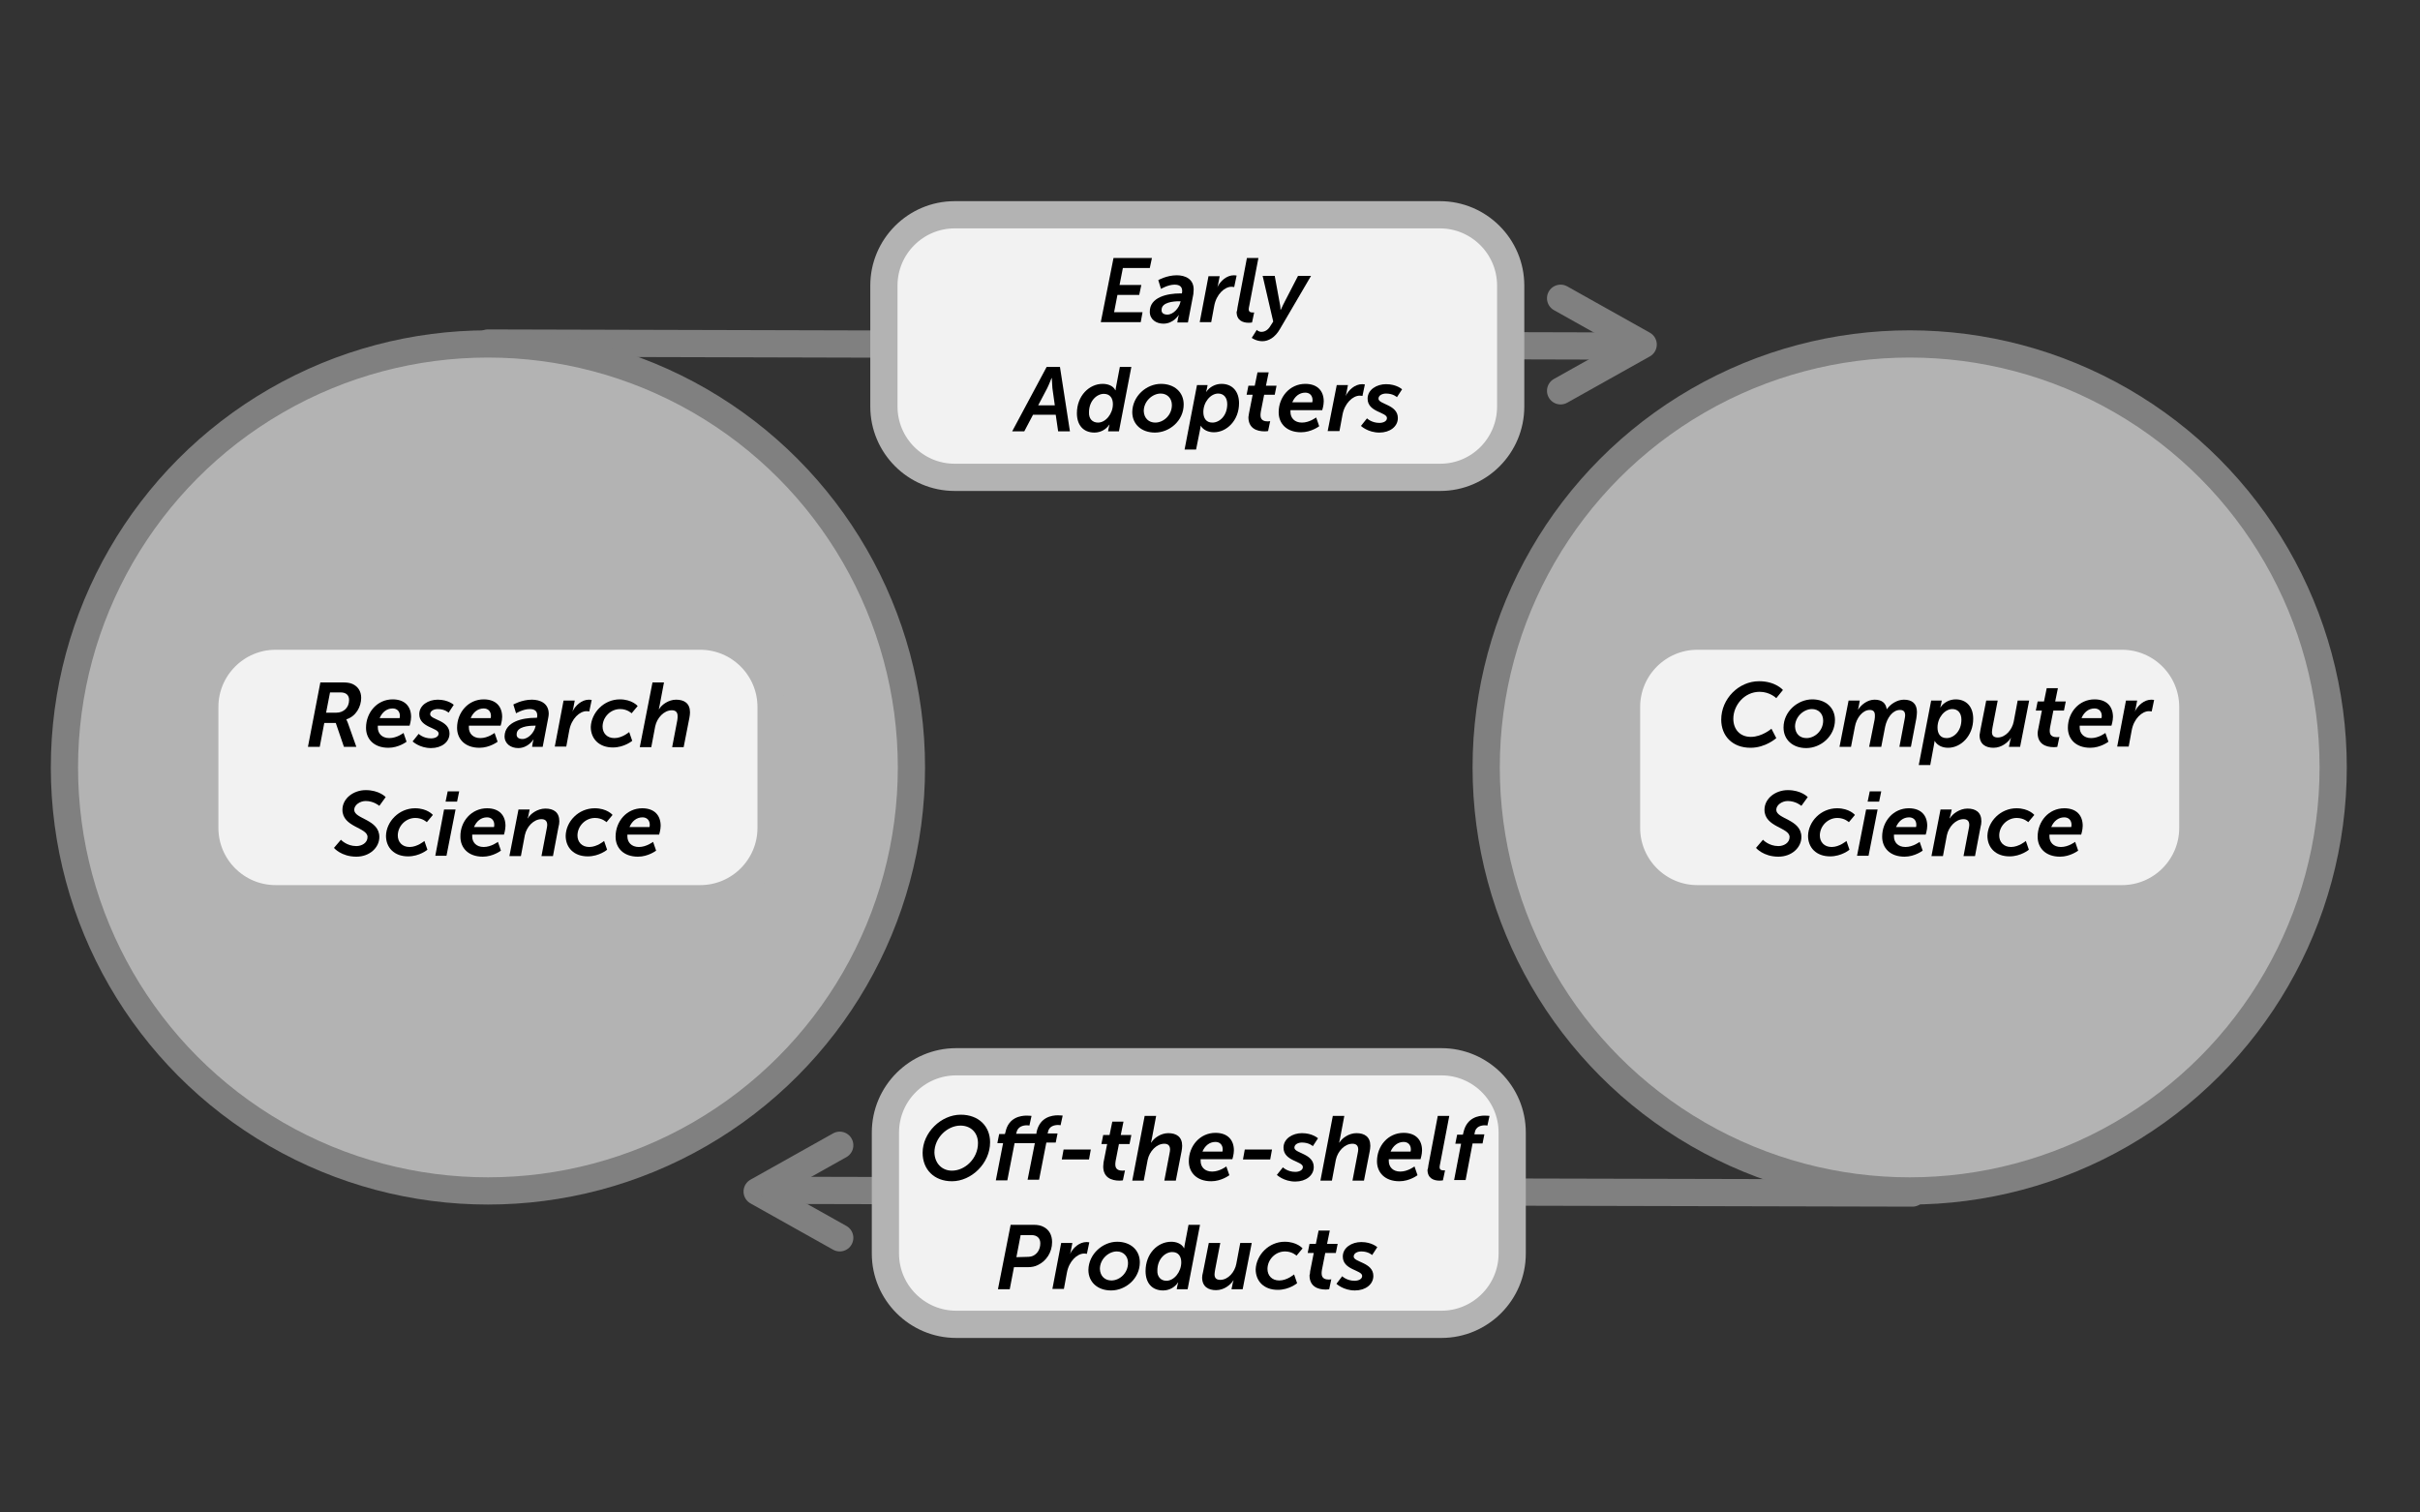 <?xml version="1.0" encoding="utf-8"?>
<!-- Generator: Adobe Illustrator 19.1.0, SVG Export Plug-In . SVG Version: 6.00 Build 0)  -->
<svg version="1.1" id="Layer_1" xmlns="http://www.w3.org/2000/svg" xmlns:xlink="http://www.w3.org/1999/xlink" x="0px" y="0px"
	 viewBox="120 231 800 500" style="enable-background:new 120 231 800 500;" xml:space="preserve">
<rect x="120" y="231" width="800" height="500" fill="#333333" stroke="none"/>
<style type="text/css">
	.st0{fill:none;stroke:#808080;stroke-width:9;stroke-linecap:round;stroke-linejoin:round;stroke-miterlimit:10;}
	.st1{fill:#B3B3B3;stroke:#808080;stroke-width:9;stroke-miterlimit:10;}
	.st2{fill:#F2F2F2;stroke:#B3B3B3;stroke-width:9;stroke-miterlimit:10;}
	.st3{enable-background:new    ;}
</style>
<g id="Now">
</g>
<g>
	<polyline class="st0" points="397.6,609.6 370.3,624.9 397.6,640.2 	"/>
	<line class="st0" x1="752.2" y1="625.4" x2="375.7" y2="624.5"/>
</g>
<g>
	<polyline class="st0" points="635.9,360.2 663.2,344.9 635.9,329.6 	"/>
	<line class="st0" x1="281.3" y1="344.4" x2="657.8" y2="345.4"/>
</g>
<circle class="st1" cx="281.3" cy="484.7" r="140"/>
<circle class="st1" cx="751.3" cy="484.7" r="140"/>
<g>
	<g>
		<path class="st2" d="M351.5,528.1H211.1c-12.9,0-23.4-10.5-23.4-23.4v-40c0-12.9,10.5-23.4,23.4-23.4h140.4
			c12.9,0,23.4,10.5,23.4,23.4v40C374.9,517.6,364.4,528.1,351.5,528.1z"/>
	</g>
	<g class="st3">
		<path d="M225.9,456.6h7.5c1.1,0,2.2,0.1,3.1,0.5c1.8,0.8,2.9,2.4,2.9,4.6c0,2.9-1.7,6.1-4.9,7.1v0.1c0,0,0.2,0.3,0.5,1.1l2.8,7.9
			h-4.1L231,470h-3.8l-1.5,7.9h-3.9L225.9,456.6z M231.2,466.6c2.3,0,4.2-1.6,4.2-4.2c0-1.6-1-2.5-2.8-2.5h-3.5l-1.3,6.7H231.2z"/>
		<path d="M249.8,462.2c4.1,0,6.1,2.4,6.1,5.8c0,1.3-0.5,2.9-0.5,2.9h-10.5c0,0.2,0,0.4,0,0.6c0,1.9,1.3,3.5,3.8,3.5
			s4.7-1.7,4.7-1.7l1,2.9c0,0-2.6,2-6,2c-4.8,0-7.4-2.9-7.4-6.6C241,466.5,244.7,462.2,249.8,462.2z M252.1,468.4
			c0,0,0.1-0.3,0.1-0.7c0-1.6-1-2.5-2.4-2.5c-2,0-3.5,1.3-4.3,3.2H252.1z"/>
		<path d="M258.4,473.6c0,0,1.5,1.5,4.1,1.5c1.2,0,2.5-0.5,2.5-1.6c0-2-6.4-1.9-6.4-6.4c0-3,3-4.8,6.1-4.8c3.5,0,5.3,1.7,5.3,1.7
			l-1.7,2.6c0,0-1.2-1.2-3.6-1.2c-1.1,0-2.5,0.5-2.5,1.7c0,1.9,6.4,1.9,6.4,6.4c0,2.8-2.6,4.8-6.1,4.8c-3.8,0-6.1-2.2-6.1-2.2
			L258.4,473.6z"/>
		<path d="M279.9,462.2c4.1,0,6.1,2.4,6.1,5.8c0,1.3-0.5,2.9-0.5,2.9H275c0,0.2,0,0.4,0,0.6c0,1.9,1.3,3.5,3.8,3.5s4.7-1.7,4.7-1.7
			l1,2.9c0,0-2.6,2-6,2c-4.8,0-7.4-2.9-7.4-6.6C271.1,466.5,274.8,462.2,279.9,462.2z M282.2,468.4c0,0,0.1-0.3,0.1-0.7
			c0-1.6-1-2.5-2.4-2.5c-2,0-3.5,1.3-4.3,3.2H282.2z"/>
		<path d="M296.9,468.3h0.6c0.1-0.4,0.1-0.6,0.1-0.8c0-1.3-0.7-2.1-2.5-2.1c-2.2,0-4.5,1.4-4.5,1.4l-0.9-2.9c0,0,2.8-1.6,6.1-1.6
			c2.8,0,5.6,1.2,5.6,4.7c0,0.4-0.1,1-0.2,1.5l-1.8,9.4h-3.5l0.2-1.3c0.1-0.6,0.3-1.1,0.3-1.1h-0.1c0,0-1.7,2.8-5,2.8
			c-2.4,0-4.5-1.4-4.5-3.9C286.9,469.5,292.9,468.3,296.9,468.3z M292.7,475.3c2,0,3.9-2.2,4.3-4.1l0.1-0.3h-0.6
			c-1.7,0-5.7,0.3-5.7,2.8C290.7,474.6,291.3,475.3,292.7,475.3z"/>
		<path d="M306.3,462.6h3.7l-0.5,2.6c-0.1,0.6-0.3,1.1-0.3,1.1l0,0c1-2.1,3.1-4,5.5-4c0.5,0,0.9,0.1,0.9,0.1l-0.8,3.8
			c0,0-0.4-0.1-0.9-0.1c-2.3,0-5,2.5-5.7,6.3l-1,5.4h-3.8L306.3,462.6z"/>
		<path d="M324.9,462.2c4.1,0,5.9,2.2,5.9,2.2l-2,2.4c0,0-1.4-1.4-3.8-1.4c-3.2,0-5.8,2.7-5.8,5.8c0,2.1,1.4,3.8,3.9,3.8
			c2.6,0,4.9-2,4.9-2l1,2.9c0,0-2.6,2.2-6.4,2.2c-4.6,0-7.3-2.9-7.3-6.8C315.5,466.6,319.6,462.2,324.9,462.2z"/>
		<path d="M335.7,456.6h3.8l-1.4,7.4c-0.2,0.8-0.3,1.4-0.3,1.4h0.1c0.8-1.4,3.1-3.1,5.6-3.1c2.7,0,4.6,1.2,4.6,4.2
			c0,0.6-0.1,1.2-0.2,1.8L346,478h-3.8l1.7-8.9c0.1-0.5,0.1-1,0.1-1.4c0-1.3-0.7-1.9-1.9-1.9c-2.6,0-4.9,2.5-5.5,5.3l-1.3,6.9h-3.8
			L335.7,456.6z"/>
	</g>
	<g class="st3">
		<path d="M232.7,508.6c0,0,1.9,2.1,5.1,2.1c1.7,0,3.7-1,3.7-3c0-3.2-8.3-3.2-8.3-9c0-3.8,3.7-6.5,7.7-6.5c4.5,0,6.6,2.3,6.6,2.3
			l-2.1,2.9c0,0-1.8-1.6-4.5-1.6c-1.9,0-3.8,1.3-3.8,2.9c0,3.1,8.3,3.1,8.3,9c0,3.5-3.2,6.5-7.6,6.5c-5,0-7.4-2.9-7.4-2.9
			L232.7,508.6z"/>
		<path d="M257.2,498.2c4.1,0,5.9,2.2,5.9,2.2l-2,2.4c0,0-1.4-1.4-3.8-1.4c-3.2,0-5.8,2.7-5.8,5.8c0,2.1,1.4,3.8,3.9,3.8
			c2.6,0,4.9-2,4.9-2l1,2.9c0,0-2.6,2.2-6.4,2.2c-4.6,0-7.3-2.9-7.3-6.8C247.7,502.6,251.9,498.2,257.2,498.2z"/>
		<path d="M266.8,498.6h3.8l-3,15.3h-3.7L266.8,498.6z M268,492.6h3.8l-0.7,3.4h-3.8L268,492.6z"/>
		<path d="M281,498.2c4.1,0,6.1,2.4,6.1,5.8c0,1.3-0.5,2.9-0.5,2.9h-10.5c0,0.2,0,0.4,0,0.6c0,1.9,1.3,3.5,3.8,3.5s4.7-1.7,4.7-1.7
			l1,2.9c0,0-2.6,2-6,2c-4.8,0-7.4-2.9-7.4-6.6C272.1,502.5,275.9,498.2,281,498.2z M283.3,504.4c0,0,0.1-0.3,0.1-0.7
			c0-1.6-1-2.5-2.4-2.5c-2,0-3.5,1.3-4.3,3.2H283.3z"/>
		<path d="M291.4,498.6h3.7l-0.3,1.4c-0.1,0.8-0.4,1.5-0.4,1.5h0.1c0.8-1.4,3.1-3.2,5.8-3.2c2.7,0,4.6,1.2,4.6,4.2
			c0,0.6-0.1,1.3-0.3,2l-1.8,9.5H299l1.7-8.9c0.1-0.5,0.2-1,0.2-1.4c0-1.3-0.7-1.9-1.9-1.9c-2.6,0-4.9,2.5-5.5,5.3l-1.3,6.9h-3.8
			L291.4,498.6z"/>
		<path d="M316.6,498.2c4.1,0,5.9,2.2,5.9,2.2l-2,2.4c0,0-1.4-1.4-3.8-1.4c-3.2,0-5.8,2.7-5.8,5.8c0,2.1,1.4,3.8,3.9,3.8
			c2.6,0,4.9-2,4.9-2l1,2.9c0,0-2.6,2.2-6.4,2.2c-4.6,0-7.3-2.9-7.3-6.8C307.1,502.6,311.2,498.2,316.6,498.2z"/>
		<path d="M332.3,498.2c4.1,0,6.1,2.4,6.1,5.8c0,1.3-0.5,2.9-0.5,2.9h-10.5c0,0.2,0,0.4,0,0.6c0,1.9,1.3,3.5,3.8,3.5
			s4.7-1.7,4.7-1.7l1,2.9c0,0-2.6,2-6,2c-4.8,0-7.4-2.9-7.4-6.6C323.5,502.5,327.2,498.2,332.3,498.2z M334.7,504.4
			c0,0,0.1-0.3,0.1-0.7c0-1.6-1-2.5-2.4-2.5c-2,0-3.5,1.3-4.3,3.2H334.7z"/>
	</g>
</g>
<g>
	<path class="st2" d="M596.1,388.8H435.6c-12.9,0-23.4-10.5-23.4-23.4v-40c0-12.9,10.5-23.4,23.4-23.4H596
		c12.9,0,23.4,10.5,23.4,23.4v40C619.4,378.3,609,388.8,596.1,388.8z"/>
</g>
<g class="st3">
	<path d="M488.1,316.3h12.7l-0.7,3.3h-8.9l-1.1,5.6h7.2l-0.7,3.3h-7.2l-1.1,5.7h9.4l-0.6,3.3h-13.2L488.1,316.3z"/>
	<path d="M510.1,328h0.6c0.1-0.4,0.1-0.6,0.1-0.8c0-1.3-0.7-2.1-2.5-2.1c-2.2,0-4.5,1.4-4.5,1.4l-0.9-2.9c0,0,2.8-1.6,6.1-1.6
		c2.8,0,5.6,1.2,5.6,4.7c0,0.4-0.1,1-0.1,1.5l-1.8,9.4h-3.5l0.2-1.3c0.1-0.6,0.3-1.1,0.3-1.1h-0.1c0,0-1.7,2.8-5,2.8
		c-2.4,0-4.5-1.4-4.5-3.9C500,329.2,506,328,510.1,328z M505.9,335c2,0,3.9-2.2,4.3-4.1l0.1-0.3h-0.6c-1.7,0-5.7,0.3-5.7,2.8
		C503.9,334.3,504.5,335,505.9,335z"/>
	<path d="M519.5,322.3h3.7l-0.5,2.6c-0.1,0.6-0.3,1.1-0.3,1.1l0,0c1-2.1,3.1-4,5.5-4c0.5,0,0.9,0.1,0.9,0.1l-0.8,3.8
		c0,0-0.4-0.1-0.9-0.1c-2.3,0-5,2.5-5.7,6.3l-1,5.4h-3.8L519.5,322.3z"/>
	<path d="M529.1,332.6l3.1-16.3h3.8l-3,15.7c-0.1,0.4-0.2,1-0.2,1.2c0,1,0.7,1.1,1.3,1.1c0.3,0,0.5,0,0.5,0l-0.7,3.3
		c0,0-0.5,0.1-1.1,0.1c-2,0-4-0.8-4-3.6C529,333.7,529,333.2,529.1,332.6z"/>
	<path d="M537,340.7c1.1,0,2.2-0.6,3-2l0.9-1.4l-3.5-15.1h4l1.7,9.3c0.2,0.8,0.2,1.9,0.2,1.9h0.1c0,0,0.5-1.1,0.9-1.9l4.8-9.3h4.3
		l-10.3,17.6c-1.6,2.8-3.8,4-5.8,4s-3.5-1.1-3.5-1.1l1.7-2.7C535.4,340.1,536.1,340.7,537,340.7z"/>
</g>
<g class="st3">
	<path d="M454.6,373.6l11.4-21.3h4.4l3.3,21.3h-3.9l-0.8-5.5h-7.5l-2.9,5.5H454.6z M468.7,365l-0.8-5.7c-0.1-1.2-0.2-3.3-0.2-3.3
		h-0.1c0,0-0.8,2.1-1.4,3.3l-3,5.7H468.7z"/>
	<path d="M484.5,357.9c1.7,0,3.5,0.6,4.2,2.1h0.1c0,0,0-0.5,0.1-0.9l1.3-6.8h3.8l-4.1,21.3h-3.6l0.2-1.1c0.1-0.6,0.3-1.1,0.3-1.1
		h-0.1c-1,1.5-2.8,2.6-4.9,2.6c-3.7,0-5.8-2.5-5.8-6.4C476,361.8,480.1,357.9,484.5,357.9z M483,370.7c2.5,0,4.9-2.9,4.9-6.1
		c0-1.9-0.9-3.4-3-3.4c-2.3,0-4.9,2.3-4.9,6.1C479.9,369.4,481.1,370.7,483,370.7z"/>
	<path d="M503.8,357.9c4.4,0,7.5,2.7,7.5,6.8c0,5.4-4.7,9.3-9.5,9.3c-4.4,0-7.5-2.7-7.5-6.8C494.4,361.9,499,357.9,503.8,357.9z
		 M501.9,370.7c2.7,0,5.5-2.4,5.5-5.8c0-2.2-1.5-3.8-3.7-3.8c-2.7,0-5.6,2.5-5.6,5.8C498.2,369.3,499.8,370.7,501.9,370.7z"/>
	<path d="M515.4,379.6h-3.8l4.1-21.3h3.5l-0.2,1.1c-0.1,0.6-0.3,1.1-0.3,1.1h0.1c1-1.5,2.9-2.6,5-2.6c3.6,0,5.8,2.5,5.8,6.4
		c0,5.7-4.1,9.6-8.3,9.6c-1.8,0-3.5-0.7-4.4-2.2l0,0c0,0,0,0.6-0.2,1.4L515.4,379.6z M520.8,370.7c2.3,0,4.9-2.2,4.9-6.1
		c0-2.1-1.1-3.5-3-3.5c-2.5,0-4.9,2.8-4.9,6.1C517.8,369.2,518.7,370.7,520.8,370.7z"/>
	<path d="M532.9,367.6l1.2-6.1h-2l0.6-3h2.1l0.9-4.4h3.7l-0.9,4.4h3.5l-0.6,3h-3.5l-1.1,5.6c-0.1,0.5-0.1,1-0.1,1.2
		c0,1.7,1.3,2,2.4,2c0.5,0,0.8-0.1,0.8-0.1l-0.7,3.3c0,0-0.6,0.1-1.1,0.1c-2.8,0-5.4-1.1-5.4-4.7
		C532.7,368.7,532.8,368.2,532.9,367.6z"/>
	<path d="M551.5,357.9c4.1,0,6.1,2.4,6.1,5.8c0,1.3-0.5,2.9-0.5,2.9h-10.5c0,0.2,0,0.4,0,0.6c0,1.9,1.3,3.5,3.8,3.5s4.7-1.7,4.7-1.7
		l1,2.9c0,0-2.6,2-6,2c-4.8,0-7.4-2.9-7.4-6.6C542.7,362.2,546.4,357.9,551.5,357.9z M553.8,364c0,0,0.1-0.3,0.1-0.7
		c0-1.6-1-2.5-2.4-2.5c-2,0-3.5,1.3-4.3,3.2H553.8z"/>
	<path d="M561.9,358.3h3.7l-0.5,2.6c-0.1,0.6-0.3,1.1-0.3,1.1l0,0c1-2.1,3.1-4,5.5-4c0.5,0,0.9,0.1,0.9,0.1l-0.8,3.8
		c0,0-0.4-0.1-0.9-0.1c-2.3,0-5,2.5-5.7,6.3l-1,5.4h-3.9L561.9,358.3z"/>
	<path d="M571.9,369.3c0,0,1.5,1.5,4.1,1.5c1.2,0,2.5-0.5,2.5-1.6c0-2-6.4-1.9-6.4-6.4c0-3,3-4.8,6.1-4.8c3.5,0,5.3,1.7,5.3,1.7
		l-1.7,2.6c0,0-1.2-1.2-3.6-1.2c-1.1,0-2.5,0.5-2.5,1.7c0,1.9,6.4,1.9,6.4,6.4c0,2.8-2.6,4.8-6.1,4.8c-3.8,0-6.1-2.2-6.1-2.2
		L571.9,369.3z"/>
</g>
<g>
	<path class="st2" d="M596.5,668.8H436.1c-12.9,0-23.4-10.5-23.4-23.4v-40c0-12.9,10.5-23.4,23.4-23.4h160.4
		c12.9,0,23.4,10.5,23.4,23.4v40C619.9,658.3,609.4,668.8,596.5,668.8z"/>
</g>
<g class="st3">
	<path d="M437.6,599.5c5.9,0,9.7,3.8,9.7,9.1c0,7-6.2,12.9-12.6,12.9c-5.9,0-9.7-3.9-9.7-9.4C425,605.4,431.1,599.5,437.6,599.5z
		 M434.7,618c4.3,0,8.6-4,8.6-9.1c0-3.5-2.4-5.8-5.8-5.8c-4.3,0-8.6,4-8.6,8.9C429,615.6,431.4,618,434.7,618z"/>
	<path d="M462.1,608.9h-6.7l-2.4,12.3h-3.8l2.4-12.3h-1.9l0.6-3h1.9l0.2-0.7c1-4.8,5-5.4,7-5.4c0.9,0,1.6,0.1,1.6,0.1l-0.7,3.2
		c0,0-0.3-0.1-0.8-0.1c-1.1,0-3.1,0.3-3.5,2.5l-0.1,0.3h6.7l0.1-0.7c1.1-4.8,5-5.4,7-5.4c0.9,0,1.6,0.1,1.6,0.1l-0.7,3.2
		c0,0-0.3-0.1-0.8-0.1c-1.1,0-3.1,0.3-3.4,2.5l-0.1,0.3h3.3l-0.6,3h-3.1l-2.4,12.3h-3.8L462.1,608.9z"/>
	<path d="M471.6,611h9l-0.6,3.3h-9L471.6,611z"/>
	<path d="M484.8,615.3l1.2-6.1h-1.9l0.6-3h2.1l0.9-4.4h3.7l-0.9,4.4h3.5l-0.6,3h-3.5l-1.1,5.6c-0.1,0.5-0.1,1-0.1,1.2
		c0,1.7,1.3,2,2.4,2c0.5,0,0.8-0.1,0.8-0.1l-0.7,3.3c0,0-0.6,0.1-1.1,0.1c-2.8,0-5.4-1.1-5.4-4.7
		C484.7,616.3,484.8,615.8,484.8,615.3z"/>
	<path d="M498.4,599.9h3.8l-1.4,7.4c-0.2,0.8-0.3,1.4-0.3,1.4h0.1c0.8-1.4,3.1-3.1,5.6-3.1c2.7,0,4.6,1.2,4.6,4.2
		c0,0.6-0.1,1.2-0.2,1.8l-1.9,9.7h-3.8l1.7-8.9c0.1-0.5,0.2-1,0.2-1.4c0-1.3-0.7-1.9-1.9-1.9c-2.6,0-4.9,2.5-5.5,5.3l-1.3,6.9h-3.8
		L498.4,599.9z"/>
	<path d="M521.8,605.5c4.1,0,6.1,2.4,6.1,5.8c0,1.3-0.5,2.9-0.5,2.9h-10.5c0,0.2,0,0.4,0,0.6c0,1.9,1.3,3.5,3.8,3.5s4.7-1.7,4.7-1.7
		l1,2.9c0,0-2.6,2-6,2c-4.8,0-7.4-2.9-7.4-6.6C513,609.8,516.7,605.5,521.8,605.5z M524.1,611.7c0,0,0.1-0.3,0.1-0.7
		c0-1.6-1-2.5-2.4-2.5c-2,0-3.5,1.3-4.3,3.2H524.1z"/>
	<path d="M531.5,611h9l-0.6,3.3h-9L531.5,611z"/>
	<path d="M544.1,616.9c0,0,1.5,1.5,4.1,1.5c1.2,0,2.5-0.5,2.5-1.6c0-2-6.4-1.9-6.4-6.4c0-3,3-4.8,6.1-4.8c3.5,0,5.3,1.7,5.3,1.7
		l-1.7,2.6c0,0-1.2-1.2-3.6-1.2c-1.1,0-2.5,0.5-2.5,1.7c0,1.9,6.4,1.9,6.4,6.4c0,2.8-2.6,4.8-6.1,4.8c-3.8,0-6.1-2.2-6.1-2.2
		L544.1,616.9z"/>
	<path d="M560.6,599.9h3.8l-1.4,7.4c-0.2,0.8-0.3,1.4-0.3,1.4h0.1c0.8-1.4,3.1-3.1,5.6-3.1c2.7,0,4.6,1.2,4.6,4.2
		c0,0.6-0.1,1.2-0.2,1.8l-1.9,9.7h-3.8l1.7-8.9c0.1-0.5,0.2-1,0.2-1.4c0-1.3-0.7-1.9-1.9-1.9c-2.6,0-4.9,2.5-5.5,5.3l-1.3,6.9h-3.8
		L560.6,599.9z"/>
	<path d="M584,605.5c4.1,0,6.1,2.4,6.1,5.8c0,1.3-0.5,2.9-0.5,2.9h-10.5c0,0.2,0,0.4,0,0.6c0,1.9,1.3,3.5,3.8,3.5s4.7-1.7,4.7-1.7
		l1,2.9c0,0-2.6,2-6,2c-4.8,0-7.4-2.9-7.4-6.6C575.2,609.8,578.9,605.5,584,605.5z M586.3,611.7c0,0,0.1-0.3,0.1-0.7
		c0-1.6-1-2.5-2.4-2.5c-1.9,0-3.5,1.3-4.3,3.2H586.3z"/>
	<path d="M592.2,616.2l3.1-16.3h3.8l-3,15.7c-0.1,0.4-0.2,1-0.2,1.2c0,1,0.7,1.1,1.3,1.1c0.3,0,0.5,0,0.5,0l-0.7,3.3
		c0,0-0.5,0.1-1.1,0.1c-2,0-4-0.8-4-3.6C592.1,617.3,592.1,616.8,592.2,616.2z"/>
	<path d="M603,609.1h-1.9l0.6-3h1.9l0.2-0.8c1.1-4.9,5-5.5,7-5.5c0.9,0,1.6,0.1,1.6,0.1l-0.7,3.2c0,0-0.3-0.1-0.8-0.1
		c-1.1,0-3.1,0.3-3.4,2.5l-0.1,0.5h3.3l-0.6,3h-3.3l-2.3,12.1h-3.8L603,609.1z"/>
</g>
<g class="st3">
	<path d="M454.1,635.9h7.6c1.3,0,2.4,0.2,3.3,0.7c1.8,0.9,2.8,2.7,2.8,5c0,3.5-2,6.3-4.7,7.6c-1,0.5-2.1,0.7-3.2,0.7h-4.7l-1.4,7.3
		h-3.9L454.1,635.9z M459.5,646.5c0.8,0,1.5-0.1,2.1-0.4c1.4-0.7,2.3-2.2,2.3-4.1c0-1.6-1-2.7-2.9-2.7h-3.6l-1.4,7.3L459.5,646.5
		L459.5,646.5z"/>
	<path d="M470.8,641.9h3.7l-0.5,2.6c-0.1,0.6-0.3,1.1-0.3,1.1l0,0c1-2.1,3.1-4,5.5-4c0.5,0,0.9,0.1,0.9,0.1l-0.8,3.8
		c0,0-0.4-0.1-0.9-0.1c-2.3,0-5,2.5-5.7,6.3l-1,5.4h-3.8L470.8,641.9z"/>
	<path d="M489.3,641.5c4.4,0,7.5,2.7,7.5,6.8c0,5.4-4.7,9.3-9.5,9.3c-4.4,0-7.5-2.7-7.5-6.8C479.9,645.5,484.6,641.5,489.3,641.5z
		 M487.4,654.3c2.7,0,5.5-2.4,5.5-5.8c0-2.2-1.5-3.8-3.7-3.8c-2.7,0-5.6,2.5-5.6,5.8C483.7,652.9,485.3,654.3,487.4,654.3z"/>
	<path d="M507.2,641.5c1.6,0,3.4,0.6,4.2,2.1h0.1c0,0,0-0.5,0.1-0.9l1.3-6.8h3.8l-4.1,21.3H509l0.2-1.1c0.1-0.6,0.3-1.1,0.3-1.1
		h-0.1c-1,1.5-2.8,2.6-4.9,2.6c-3.7,0-5.8-2.5-5.8-6.4C498.7,645.4,502.7,641.5,507.2,641.5z M505.6,654.4c2.5,0,4.9-2.9,4.9-6.1
		c0-1.9-0.9-3.4-3-3.4c-2.3,0-4.9,2.3-4.9,6.1C502.5,653,503.7,654.4,505.6,654.4z"/>
	<path d="M517.7,651.5l1.9-9.6h3.8l-1.7,8.8c-0.1,0.6-0.2,1.2-0.2,1.6c0,1.1,0.5,1.8,1.9,1.8c2.6,0,4.8-2.6,5.3-5.3l1.3-6.9h3.8
		l-3,15.3h-3.7l0.3-1.4c0.1-0.8,0.4-1.5,0.4-1.5h-0.1c-0.9,1.4-3,3.2-5.7,3.2c-2.5,0-4.6-1.1-4.6-4.2
		C517.4,652.9,517.5,652.2,517.7,651.5z"/>
	<path d="M544.7,641.5c4.1,0,5.9,2.2,5.9,2.2l-2,2.4c0,0-1.4-1.4-3.8-1.4c-3.2,0-5.8,2.7-5.8,5.8c0,2.1,1.4,3.8,3.9,3.8
		c2.6,0,4.9-2,4.9-2l1,2.9c0,0-2.6,2.2-6.4,2.2c-4.6,0-7.3-2.9-7.3-6.8C535.3,645.9,539.4,641.5,544.7,641.5z"/>
	<path d="M553.1,651.3l1.2-6.1h-2l0.6-3h2.1l0.9-4.4h3.7l-0.9,4.4h3.5l-0.6,3h-3.5l-1.1,5.6c-0.1,0.5-0.1,1-0.1,1.2
		c0,1.7,1.3,2,2.4,2c0.5,0,0.8-0.1,0.8-0.1l-0.7,3.3c0,0-0.6,0.1-1.1,0.1c-2.8,0-5.4-1.1-5.4-4.7C553,652.3,553.1,651.8,553.1,651.3
		z"/>
	<path d="M563.7,652.9c0,0,1.5,1.5,4.1,1.5c1.2,0,2.5-0.5,2.5-1.6c0-2-6.4-1.9-6.4-6.4c0-3,3-4.8,6.1-4.8c3.5,0,5.3,1.7,5.3,1.7
		l-1.7,2.6c0,0-1.2-1.2-3.6-1.2c-1.1,0-2.5,0.5-2.5,1.7c0,1.9,6.5,1.9,6.5,6.4c0,2.8-2.6,4.8-6.1,4.8c-3.8,0-6.1-2.2-6.1-2.2
		L563.7,652.9z"/>
</g>
<g>
	<g>
		<path class="st2" d="M821.5,528.1H681.1c-12.9,0-23.4-10.5-23.4-23.4v-40c0-12.9,10.5-23.4,23.4-23.4h140.4
			c12.9,0,23.4,10.5,23.4,23.4v40C844.9,517.6,834.4,528.1,821.5,528.1z"/>
	</g>
	<g class="st3">
		<path d="M701.5,456.2c5.5,0,7.9,2.9,7.9,2.9l-2.2,2.7c0,0-2.1-2.1-5.5-2.1c-5.1,0-8.7,4.5-8.7,8.9c0,3.4,2.1,6,5.8,6
			c3.7,0,6.8-2.7,6.8-2.7l1.6,3.1c0,0-3.5,3.2-8.5,3.2c-6,0-9.7-3.9-9.7-9.3C689,462,694.8,456.2,701.5,456.2z"/>
		<path d="M719.1,462.2c4.4,0,7.5,2.7,7.5,6.8c0,5.4-4.7,9.3-9.5,9.3c-4.4,0-7.5-2.7-7.5-6.8C709.6,466.2,714.3,462.2,719.1,462.2z
			 M717.2,475c2.7,0,5.5-2.4,5.5-5.8c0-2.2-1.5-3.8-3.7-3.8c-2.7,0-5.6,2.5-5.6,5.8C713.5,473.6,715,475,717.2,475z"/>
		<path d="M731.1,462.6h3.7l-0.3,1.7c-0.1,0.6-0.3,1.2-0.3,1.2h0.1c1-1.5,3-3.2,5.4-3.2s3.7,1.1,4,3.1h0.1c1.1-1.6,3.3-3.1,5.6-3.1
			c2.7,0,4.3,1.3,4.3,4.1c0,0.6-0.1,1.3-0.2,2.1l-1.8,9.4h-3.8l1.7-9c0.1-0.6,0.2-1,0.2-1.4c0-1.1-0.4-1.8-1.7-1.8
			c-2.5,0-4.3,2.7-4.9,5.5l-1.3,6.7h-4l1.8-9c0.1-0.6,0.1-1,0.1-1.4c0-1.1-0.4-1.8-1.7-1.8c-2.4,0-4.4,2.7-4.9,5.5l-1.3,6.7h-3.8
			L731.1,462.6z"/>
		<path d="M758.1,483.9h-3.8l4.1-21.3h3.5l-0.2,1.1c-0.1,0.6-0.3,1.1-0.3,1.1h0.1c1-1.5,2.9-2.6,5-2.6c3.6,0,5.8,2.5,5.8,6.4
			c0,5.7-4.1,9.6-8.3,9.6c-1.8,0-3.5-0.7-4.4-2.2h-0.1c0,0,0,0.6-0.2,1.4L758.1,483.9z M763.5,475c2.3,0,4.9-2.2,4.9-6.1
			c0-2.1-1.1-3.5-3-3.5c-2.5,0-4.9,2.8-4.9,6.1C760.5,473.5,761.4,475,763.5,475z"/>
		<path d="M774.7,472.2l1.9-9.6h3.8l-1.7,8.8c-0.1,0.6-0.2,1.2-0.2,1.6c0,1.1,0.5,1.8,1.9,1.8c2.6,0,4.8-2.6,5.3-5.3l1.3-6.9h3.8
			l-3,15.3h-3.7l0.3-1.4c0.1-0.8,0.4-1.5,0.4-1.5h-0.1c-0.9,1.4-3,3.2-5.7,3.2c-2.5,0-4.6-1.1-4.6-4.2
			C774.5,473.5,774.6,472.9,774.7,472.2z"/>
		<path d="M793.8,472l1.2-6.1h-2l0.6-3h2.1l0.9-4.4h3.7l-0.9,4.4h3.5l-0.6,3h-3.5l-1.1,5.6c-0.1,0.5-0.1,1-0.1,1.2
			c0,1.7,1.3,2,2.4,2c0.5,0,0.8-0.1,0.8-0.1l-0.7,3.3c0,0-0.6,0.1-1.1,0.1c-2.8,0-5.4-1.1-5.4-4.7C793.6,473,793.7,472.5,793.8,472z
			"/>
		<path d="M812.4,462.2c4.1,0,6.1,2.4,6.1,5.8c0,1.3-0.5,2.9-0.5,2.9h-10.5c0,0.2,0,0.4,0,0.6c0,1.9,1.3,3.5,3.8,3.5
			s4.7-1.7,4.7-1.7l1,2.9c0,0-2.6,2-6,2c-4.8,0-7.4-2.9-7.4-6.6C803.6,466.5,807.3,462.2,812.4,462.2z M814.7,468.4
			c0,0,0.1-0.3,0.1-0.7c0-1.6-1-2.5-2.4-2.5c-2,0-3.5,1.3-4.3,3.2H814.7z"/>
		<path d="M822.8,462.6h3.7l-0.5,2.6c-0.1,0.6-0.3,1.1-0.3,1.1l0,0c1-2.1,3.1-4,5.5-4c0.5,0,0.9,0.1,0.9,0.1l-0.8,3.8
			c0,0-0.4-0.1-0.9-0.1c-2.3,0-5,2.5-5.7,6.3l-1,5.4h-3.8L822.8,462.6z"/>
	</g>
	<g class="st3">
		<path d="M702.8,508.6c0,0,1.9,2.1,5.1,2.1c1.7,0,3.7-1,3.7-3c0-3.2-8.3-3.2-8.3-9c0-3.8,3.7-6.5,7.7-6.5c4.5,0,6.6,2.3,6.6,2.3
			l-2.1,2.9c0,0-1.8-1.6-4.5-1.6c-1.9,0-3.8,1.3-3.8,2.9c0,3.1,8.3,3.1,8.3,9c0,3.5-3.2,6.5-7.6,6.5c-5,0-7.4-2.9-7.4-2.9
			L702.8,508.6z"/>
		<path d="M727.3,498.2c4.1,0,5.9,2.2,5.9,2.2l-2,2.4c0,0-1.4-1.4-3.8-1.4c-3.2,0-5.8,2.7-5.8,5.8c0,2.1,1.4,3.8,3.9,3.8
			c2.6,0,4.9-2,4.9-2l1,2.9c0,0-2.6,2.2-6.4,2.2c-4.6,0-7.3-2.9-7.3-6.8C717.8,502.6,721.9,498.2,727.3,498.2z"/>
		<path d="M736.9,498.6h3.8l-3,15.3h-3.8L736.9,498.6z M738.1,492.6h3.8l-0.7,3.4h-3.8L738.1,492.6z"/>
		<path d="M751,498.2c4.1,0,6.1,2.4,6.1,5.8c0,1.3-0.5,2.9-0.5,2.9h-10.5c0,0.2,0,0.4,0,0.6c0,1.9,1.3,3.5,3.8,3.5s4.7-1.7,4.7-1.7
			l1,2.9c0,0-2.6,2-6,2c-4.8,0-7.4-2.9-7.4-6.6C742.2,502.5,745.9,498.2,751,498.2z M753.4,504.4c0,0,0.1-0.3,0.1-0.7
			c0-1.6-1-2.5-2.4-2.5c-2,0-3.5,1.3-4.3,3.2H753.4z"/>
		<path d="M761.5,498.6h3.7l-0.3,1.4c-0.2,0.8-0.4,1.5-0.4,1.5h0.1c0.8-1.4,3.2-3.2,5.8-3.2c2.7,0,4.6,1.2,4.6,4.2
			c0,0.6-0.1,1.3-0.3,2l-1.8,9.5h-3.8l1.7-8.9c0.1-0.5,0.2-1,0.2-1.4c0-1.3-0.7-1.9-1.9-1.9c-2.6,0-4.9,2.5-5.5,5.3l-1.3,6.9h-3.8
			L761.5,498.6z"/>
		<path d="M786.6,498.2c4.1,0,5.9,2.2,5.9,2.2l-2,2.4c0,0-1.4-1.4-3.8-1.4c-3.2,0-5.8,2.7-5.8,5.8c0,2.1,1.4,3.8,3.9,3.8
			c2.6,0,4.9-2,4.9-2l1,2.9c0,0-2.6,2.2-6.4,2.2c-4.6,0-7.3-2.9-7.3-6.8C777.1,502.6,781.3,498.2,786.6,498.2z"/>
		<path d="M802.4,498.2c4.1,0,6.1,2.4,6.1,5.8c0,1.3-0.5,2.9-0.5,2.9h-10.5c0,0.2,0,0.4,0,0.6c0,1.9,1.3,3.5,3.8,3.5
			s4.7-1.7,4.7-1.7l1,2.9c0,0-2.6,2-6,2c-4.8,0-7.4-2.9-7.4-6.6C793.6,502.5,797.3,498.2,802.4,498.2z M804.7,504.4
			c0,0,0.1-0.3,0.1-0.7c0-1.6-1-2.5-2.4-2.5c-2,0-3.5,1.3-4.3,3.2H804.7z"/>
	</g>
</g>
</svg>
